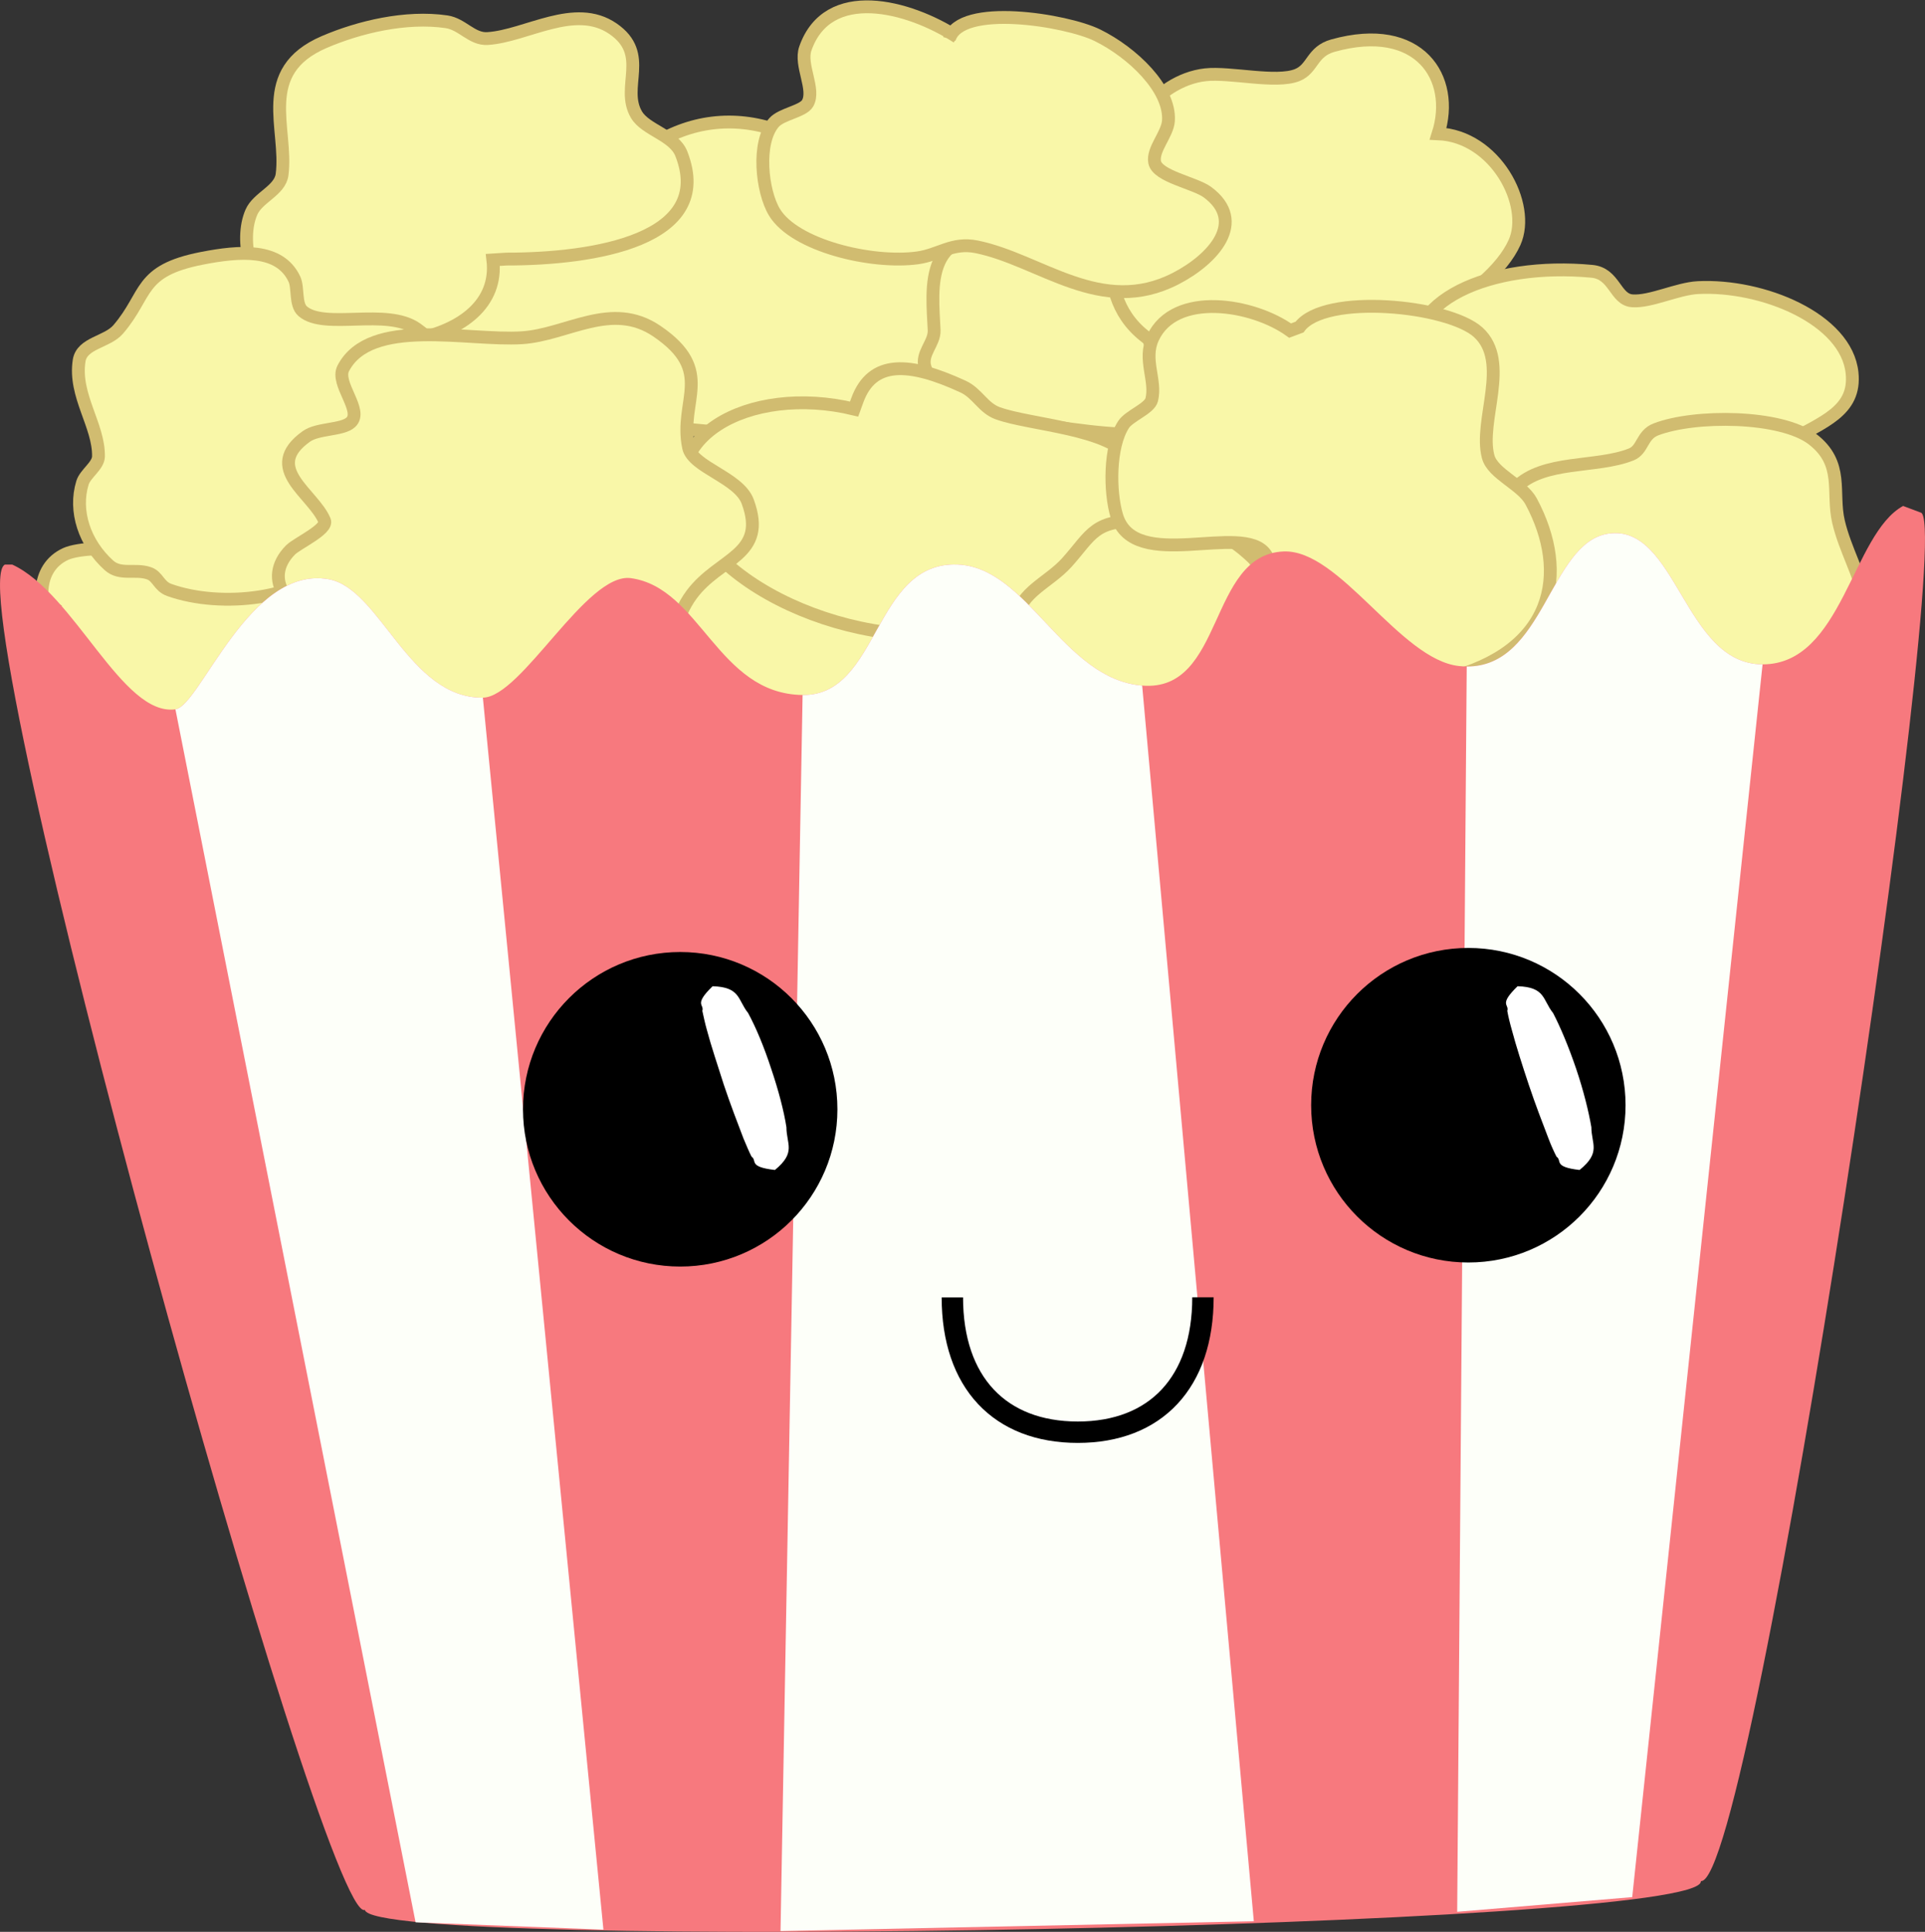 <?xml version="1.0" encoding="utf-8"?>
<svg x="292.5pt" y="119.841pt" width="45pt" height="45.159pt" viewBox="292.5 119.841 45 45.159" xmlns="http://www.w3.org/2000/svg" xmlns:xlink="http://www.w3.org/1999/xlink">
  <rect x="292.5" y="119.841" width="45" height="45.159" fill="#333333" stroke="none"/>
  <g id="1">
    <title>Group</title>
    <g id="2">
      <title>Group</title>
      <defs>
        <title>Shape 43</title>
        <g id="3">
          <defs>
            <path id="4" d="M311.09,132.534 C311.345,132.34,312.039,132.354,312.303,132.533 C312.609,132.741,312.611,133.139,312.837,133.394 C313.362,133.99,314.231,134.176,314.068,135.031 C313.883,136.004,311.414,137.061,310.169,136.846 C309.751,136.774,309.59,136.368,309.245,136.209 C308.575,135.899,307.949,136.125,307.397,135.549 C306.224,134.324,307.181,132.677,309.118,132.35 C309.921,132.215,309.966,132.228,310.721,132.379 C310.721,132.379,311.09,132.534,311.09,132.534 z"/>
          </defs>
          <use xlink:href="#4" style="fill:#f9f7a8;fill-opacity:1;fill-rule:evenodd;opacity:1;stroke:none;"/>
          <use xlink:href="#4" style="fill:none;opacity:1;stroke:#d1bc70;stroke-linecap:butt;stroke-linejoin:miter;stroke-miterlimit:10;stroke-opacity:1;stroke-width:0.3;"/>
        </g>
      </defs>
      <use xlink:href="#3"/>
      <defs>
        <title>Path</title>
        <g id="5">
          <defs>
            <path id="6" d="M293.767,134.511 C293.375,134.051,293.317,133.117,294.039,132.789 C294.321,132.661,295.122,132.617,295.401,132.764 C295.54,132.837,295.572,133.097,295.76,133.098 C296.614,133.101,297.394,132.595,298.359,132.921 C299.499,133.305,299.857,135.43,299.347,136.199 C297.788,138.552,292.635,136.215,293.815,133.927"/>
          </defs>
          <use xlink:href="#6" style="fill:#f9f7a8;fill-opacity:1;fill-rule:nonzero;opacity:1;stroke:none;"/>
          <use xlink:href="#6" style="fill:none;opacity:1;stroke:#d1bc70;stroke-linecap:butt;stroke-linejoin:miter;stroke-miterlimit:10;stroke-opacity:1;stroke-width:0.3;"/>
        </g>
      </defs>
      <use xlink:href="#5"/>
      <defs>
        <title>Shape 40</title>
        <g id="7">
          <defs>
            <path id="8" d="M306.801,123.995 C306.379,124.071,305.948,124.116,305.594,124.319 C305.18,124.556,305.135,124.957,304.835,125.256 C304.061,126.03,302.078,126.957,302.981,128.16 C303.307,128.594,304.081,128.795,304.645,129.005 C306.326,129.629,308.702,129.992,310.594,129.992 C311.408,129.992,312.434,130.077,313.063,129.595 C313.779,129.047,316.315,127.014,315.488,126.204 C315.189,125.912,314.24,125.864,314.111,125.538 C313.875,124.945,313.314,125.074,312.832,124.49 C311.073,122.359,308.727,122.112,307.037,123.812 C307.037,123.812,306.801,123.995,306.801,123.995 z"/>
          </defs>
          <use xlink:href="#8" style="fill:#f9f7a8;fill-opacity:1;fill-rule:evenodd;opacity:1;stroke:none;"/>
          <use xlink:href="#8" style="fill:none;opacity:1;stroke:#d1bc70;stroke-linecap:butt;stroke-linejoin:miter;stroke-miterlimit:10;stroke-opacity:1;stroke-width:0.3;"/>
        </g>
      </defs>
      <use xlink:href="#7"/>
      <defs>
        <title>Shape 41</title>
        <g id="9">
          <defs>
            <path id="10" d="M304.022,125.917 C304.262,127.952,300.623,128.432,299.004,127.088 C298.374,126.565,298.087,125.469,298.377,124.801 C298.527,124.454,299.045,124.299,299.094,123.922 C299.234,122.848,298.483,121.511,300.077,120.824 C300.895,120.472,301.989,120.211,302.938,120.35 C303.31,120.404,303.528,120.766,303.9,120.742 C304.802,120.685,305.936,119.898,306.829,120.512 C307.703,121.112,306.998,121.878,307.379,122.522 C307.593,122.884,308.256,122.997,308.428,123.437 C309.217,125.455,306.378,125.897,304.34,125.897 C304.34,125.897,304.022,125.917,304.022,125.917 z"/>
          </defs>
          <use xlink:href="#10" style="fill:#f9f7a8;fill-opacity:1;fill-rule:evenodd;opacity:1;stroke:none;"/>
          <use xlink:href="#10" style="fill:none;opacity:1;stroke:#d1bc70;stroke-linecap:butt;stroke-linejoin:miter;stroke-miterlimit:10;stroke-opacity:1;stroke-width:0.3;"/>
        </g>
      </defs>
      <use xlink:href="#9"/>
      <defs>
        <title>Path</title>
        <g id="11">
          <defs>
            <path id="12" d="M300.217,132.998 C299.589,133.832,297.694,134.073,296.457,133.632 C296.211,133.544,296.195,133.316,295.983,133.242 C295.658,133.129,295.312,133.297,295.045,133.055 C294.474,132.539,294.226,131.785,294.428,131.127 C294.494,130.911,294.797,130.731,294.802,130.512 C294.816,129.788,294.222,129.087,294.35,128.271 C294.415,127.854,295.004,127.843,295.264,127.54 C295.967,126.719,295.723,126.172,297.22,125.879 C298.103,125.707,299.039,125.631,299.383,126.368 C299.476,126.569,299.397,126.961,299.576,127.116 C300.091,127.561,301.539,127.029,302.242,127.529 C304.652,129.243,300.91,132.008,300.249,133.689"/>
          </defs>
          <use xlink:href="#12" style="fill:#f9f7a8;fill-opacity:1;fill-rule:nonzero;opacity:1;stroke:none;"/>
          <use xlink:href="#12" style="fill:none;opacity:1;stroke:#d1bc70;stroke-linecap:butt;stroke-linejoin:miter;stroke-miterlimit:10;stroke-opacity:1;stroke-width:0.3;"/>
        </g>
      </defs>
      <use xlink:href="#11"/>
      <defs>
        <title>Shape 38</title>
        <g id="13">
          <defs>
            <path id="14" d="M316.304,125.487 C314.035,124.938,314.297,126.601,314.337,127.56 C314.349,127.868,314.024,128.101,314.124,128.427 C314.372,129.231,315.7,129.67,316.674,129.757 C317.091,129.794,318.801,130.097,319.185,129.942 C320.447,129.432,318.874,126.314,317.955,125.74 C317.325,125.346,317.279,125.526,316.519,125.442 C316.519,125.442,316.304,125.487,316.304,125.487 z"/>
          </defs>
          <use xlink:href="#14" style="fill:#f9f7a8;fill-opacity:1;fill-rule:evenodd;opacity:1;stroke:none;"/>
          <use xlink:href="#14" style="fill:none;opacity:1;stroke:#d1bc70;stroke-linecap:butt;stroke-linejoin:miter;stroke-miterlimit:10;stroke-opacity:1;stroke-width:0.3;"/>
        </g>
      </defs>
      <use xlink:href="#13"/>
      <defs>
        <title>Shape 39</title>
        <g id="15">
          <defs>
            <path id="16" d="M312.466,129.403 C310.006,128.808,307.659,130.09,308.719,132.083 C309.792,134.099,313.905,135.482,316.516,134.177 C317.337,133.766,317.702,133.601,317.934,133.038 C318.263,132.24,319.679,131.621,318.934,130.564 C318.429,129.848,316.587,129.778,315.824,129.501 C315.48,129.377,315.349,129.033,315.013,128.878 C313.752,128.297,312.887,128.249,312.541,129.197 C312.541,129.197,312.466,129.403,312.466,129.403 z"/>
          </defs>
          <use xlink:href="#16" style="fill:#f9f7a8;fill-opacity:1;fill-rule:evenodd;opacity:1;stroke:none;"/>
          <use xlink:href="#16" style="fill:none;opacity:1;stroke:#d1bc70;stroke-linecap:butt;stroke-linejoin:miter;stroke-miterlimit:10;stroke-opacity:1;stroke-width:0.3;"/>
        </g>
      </defs>
      <use xlink:href="#15"/>
      <defs>
        <title>Shape 42</title>
        <g id="17">
          <defs>
            <path id="18" d="M300.229,134.267 C299.23,134.203,298.614,133.377,299.294,132.694 C299.447,132.541,300.169,132.213,300.086,132.011 C299.823,131.374,298.621,130.786,299.662,130.042 C299.931,129.85,300.496,129.898,300.698,129.715 C300.999,129.442,300.337,128.812,300.525,128.45 C301.156,127.24,303.425,127.816,304.701,127.736 C305.759,127.669,306.795,126.861,307.855,127.582 C309.238,128.521,308.366,129.202,308.597,130.301 C308.694,130.766,309.769,131.002,309.978,131.564 C310.447,132.829,309.317,132.867,308.669,133.738 C308.262,134.285,308.33,134.812,307.637,135.306 C305.505,136.824,300.424,137.43,300.264,134.505 C300.264,134.505,300.229,134.267,300.229,134.267 z"/>
          </defs>
          <use xlink:href="#18" style="fill:#f9f7a8;fill-opacity:1;fill-rule:evenodd;opacity:1;stroke:none;"/>
          <use xlink:href="#18" style="fill:none;opacity:1;stroke:#d1bc70;stroke-linecap:butt;stroke-linejoin:miter;stroke-miterlimit:10;stroke-opacity:1;stroke-width:0.3;"/>
        </g>
      </defs>
      <use xlink:href="#17"/>
      <defs>
        <title>Shape 36</title>
        <g id="19">
          <defs>
            <path id="20" d="M319.252,132.033 C318.078,131.961,318.022,132.341,317.441,132.988 C317.017,133.46,316.353,133.678,316.264,134.306 C316.082,135.582,318.341,136.61,319.925,136.306 C321.076,136.085,322.566,133.615,321.769,132.867 C320.797,131.953,320.662,132.505,319.502,132.066 C319.502,132.066,319.252,132.033,319.252,132.033 z"/>
          </defs>
          <use xlink:href="#20" style="fill:#f9f7a8;fill-opacity:1;fill-rule:evenodd;opacity:1;stroke:none;"/>
          <use xlink:href="#20" style="fill:none;opacity:1;stroke:#d1bc70;stroke-linecap:butt;stroke-linejoin:miter;stroke-miterlimit:10;stroke-opacity:1;stroke-width:0.3;"/>
        </g>
      </defs>
      <use xlink:href="#19"/>
      <defs>
        <title>Shape 35</title>
        <g id="21">
          <defs>
            <path id="22" d="M319.289,123.844 C318.48,123.099,319.499,121.72,320.678,121.589 C321.262,121.524,322.327,121.794,322.825,121.596 C323.196,121.448,323.16,121.046,323.661,120.907 C325.679,120.345,326.534,121.663,326.119,122.968 C327.46,123.025,328.3,124.628,327.905,125.508 C327.332,126.787,324.791,128.072,323.076,128.219 C322.141,128.299,320.676,128.401,319.84,128.04 C318,127.243,318.336,125.301,319.1,124.026 C319.1,124.026,319.289,123.844,319.289,123.844 z"/>
          </defs>
          <use xlink:href="#22" style="fill:#f9f7a8;fill-opacity:1;fill-rule:evenodd;opacity:1;stroke:none;"/>
          <use xlink:href="#22" style="fill:none;opacity:1;stroke:#d1bc70;stroke-linecap:butt;stroke-linejoin:miter;stroke-miterlimit:10;stroke-opacity:1;stroke-width:0.3;"/>
        </g>
      </defs>
      <use xlink:href="#21"/>
      <defs>
        <title>Path</title>
        <g id="23">
          <defs>
            <path id="24" d="M314.876,120.708 C313.733,119.967,311.85,119.477,311.326,120.976 C311.19,121.365,311.566,121.929,311.38,122.255 C311.27,122.447,310.774,122.502,310.594,122.705 C310.184,123.169,310.308,124.313,310.604,124.802 C311.078,125.585,312.879,126.014,313.947,125.869 C314.455,125.8,314.76,125.495,315.331,125.611 C316.823,125.914,318.239,127.253,319.986,126.352 C320.868,125.897,321.652,125.018,320.726,124.333 C320.429,124.114,319.557,123.968,319.492,123.632 C319.434,123.334,319.792,122.982,319.814,122.666 C319.865,121.918,318.971,121.067,318.152,120.664 C317.433,120.31,314.946,119.903,314.693,120.75"/>
          </defs>
          <use xlink:href="#24" style="fill:#f9f7a8;fill-opacity:1;fill-rule:nonzero;opacity:1;stroke:none;"/>
          <use xlink:href="#24" style="fill:none;opacity:1;stroke:#d1bc70;stroke-linecap:butt;stroke-linejoin:miter;stroke-miterlimit:10;stroke-opacity:1;stroke-width:0.3;"/>
        </g>
      </defs>
      <use xlink:href="#23"/>
      <defs>
        <title>Shape 37</title>
        <g id="25">
          <defs>
            <path id="26" d="M325.622,128.468 C325.198,126.855,327.366,125.962,329.713,126.183 C330.249,126.233,330.252,126.844,330.658,126.873 C331.085,126.904,331.711,126.589,332.192,126.564 C333.704,126.488,335.663,127.295,335.795,128.558 C335.888,129.452,335.117,129.7,334.279,130.178 C332.742,131.056,329.345,131.992,327.401,131.49 C326.064,131.146,324.59,129.657,325.68,128.637 C325.68,128.637,325.622,128.468,325.622,128.468 z"/>
          </defs>
          <use xlink:href="#26" style="fill:#f9f7a8;fill-opacity:1;fill-rule:evenodd;opacity:1;stroke:none;"/>
          <use xlink:href="#26" style="fill:none;opacity:1;stroke:#d1bc70;stroke-linecap:butt;stroke-linejoin:miter;stroke-miterlimit:10;stroke-opacity:1;stroke-width:0.3;"/>
        </g>
      </defs>
      <use xlink:href="#25"/>
      <defs>
        <title>Shape 33</title>
        <g id="27">
          <defs>
            <path id="28" d="M329.402,133.795 C327.869,134.598,327.153,132.03,327.934,131.237 C328.582,130.58,329.816,130.79,330.632,130.464 C330.912,130.352,330.874,130.008,331.211,129.878 C332.116,129.53,334.135,129.543,334.869,130.106 C335.615,130.678,335.316,131.344,335.478,132.037 C335.779,133.326,336.922,134.466,335.163,135.59 C332.752,137.131,330.697,135.377,329.58,133.895 C329.58,133.895,329.402,133.795,329.402,133.795 z"/>
          </defs>
          <use xlink:href="#28" style="fill:#f9f7a8;fill-opacity:1;fill-rule:evenodd;opacity:1;stroke:none;"/>
          <use xlink:href="#28" style="fill:none;opacity:1;stroke:#d1bc70;stroke-linecap:butt;stroke-linejoin:miter;stroke-miterlimit:10;stroke-opacity:1;stroke-width:0.3;"/>
        </g>
      </defs>
      <use xlink:href="#27"/>
      <defs>
        <title>Shape 34</title>
        <g id="29">
          <defs>
            <path id="30" d="M322.658,127.569 C321.796,126.947,319.963,126.636,319.45,127.741 C319.214,128.248,319.538,128.732,319.423,129.186 C319.37,129.395,318.899,129.559,318.765,129.765 C318.428,130.284,318.439,131.337,318.605,131.894 C319.01,133.255,321.563,132.03,322.087,132.801 C322.977,134.11,323.346,136.441,326.294,135.709 C328.844,135.076,329.191,133.24,328.294,131.564 C328.08,131.163,327.397,130.925,327.288,130.516 C327.063,129.677,327.821,128.303,327.054,127.607 C326.356,126.976,323.469,126.69,322.878,127.487 C322.878,127.487,322.658,127.569,322.658,127.569 z"/>
          </defs>
          <use xlink:href="#30" style="fill:#f9f7a8;fill-opacity:1;fill-rule:evenodd;opacity:1;stroke:none;"/>
          <use xlink:href="#30" style="fill:none;opacity:1;stroke:#d1bc70;stroke-linecap:butt;stroke-linejoin:miter;stroke-miterlimit:10;stroke-opacity:1;stroke-width:0.3;"/>
        </g>
      </defs>
      <use xlink:href="#29"/>
      <defs>
        <title>Shape 32</title>
        <g id="31">
          <defs>
            <path id="32" d="M333.703,135.371 C335.57,135.374,335.79,132.324,336.988,131.668 C336.988,131.668,337.397,131.822,337.397,131.822 C338.257,131.915,333.483,163.945,332.26,163.813 C332.42,164.916,301.173,165.477,301.03,164.486 C300.092,164.919,291.404,133.598,292.616,133.038 C292.616,133.038,292.786,133.038,292.786,133.038 C294.244,133.711,295.357,136.594,296.601,136.422 C297.179,136.342,298.331,133.038,300.189,133.382 C301.394,133.606,302.055,136.168,303.788,136.149 C304.697,136.139,306.212,133.211,307.249,133.356 C308.879,133.584,309.274,136.063,311.262,136.087 C313.07,136.109,312.908,132.957,314.888,133.038 C316.539,133.106,317.344,135.714,319.2,135.867 C321.13,136.026,320.731,132.806,322.505,132.732 C323.82,132.677,325.228,135.26,326.606,135.41 C326.668,135.417,326.728,135.42,326.787,135.421 C328.599,135.436,328.721,132.531,330.089,132.317 C331.697,132.065,331.858,135.368,333.703,135.371 z"/>
          </defs>
          <use xlink:href="#32" style="fill:#f7797e;fill-opacity:1;fill-rule:evenodd;opacity:1;stroke:none;"/>
        </g>
      </defs>
      <use xlink:href="#31"/>
      <g id="33">
        <title>Group</title>
        <defs>
          <title>Shape 19</title>
          <g id="34">
            <defs>
              <path id="35" d="M333.703,135.371 C331.858,135.368,331.697,132.065,330.089,132.317 C328.721,132.531,328.599,135.436,326.787,135.421 C326.787,135.421,326.564,164.531,326.564,164.531 C326.564,164.531,330.656,164.188,330.656,164.188 C330.656,164.188,333.703,135.371,333.703,135.371 z"/>
            </defs>
            <use xlink:href="#35" style="fill:#fdfff9;fill-opacity:1;fill-rule:evenodd;opacity:1;stroke:none;"/>
          </g>
        </defs>
        <use xlink:href="#34"/>
        <defs>
          <title>Shape 22</title>
          <g id="36">
            <defs>
              <path id="37" d="M321.81,164.752 C321.81,164.752,319.2,135.867,319.2,135.867 C317.344,135.714,316.539,133.106,314.888,133.038 C312.908,132.957,313.07,136.109,311.262,136.087 C311.262,136.087,310.746,164.981,310.746,164.981 C310.746,164.981,321.81,164.752,321.81,164.752 z"/>
            </defs>
            <use xlink:href="#37" style="fill:#fdfff9;fill-opacity:1;fill-rule:evenodd;opacity:1;stroke:none;"/>
          </g>
        </defs>
        <use xlink:href="#36"/>
        <defs>
          <title>Shape 26</title>
          <g id="38">
            <defs>
              <path id="39" d="M302.215,164.777 C302.215,164.777,296.601,136.422,296.601,136.422 C297.179,136.342,298.331,133.038,300.189,133.382 C301.394,133.606,302.055,136.168,303.788,136.149 C303.788,136.149,306.606,164.948,306.606,164.948 C306.606,164.948,302.215,164.777,302.215,164.777 z"/>
            </defs>
            <use xlink:href="#39" style="fill:#fdfff9;fill-opacity:1;fill-rule:evenodd;opacity:1;stroke:none;"/>
          </g>
        </defs>
        <use xlink:href="#38"/>
      </g>
    </g>
    <g id="40">
      <title>Face Copy</title>
      <defs>
        <title>Shape 67</title>
        <g id="41">
          <defs>
            <path id="42" d="M320.621,150.166 C320.621,152.154,319.518,153.32,317.695,153.32 C315.873,153.32,314.763,152.157,314.763,150.169"/>
          </defs>
          <use xlink:href="#42" style="fill:none;opacity:1;stroke:#000000;stroke-linecap:butt;stroke-linejoin:miter;stroke-miterlimit:10;stroke-opacity:1;stroke-width:0.5;"/>
        </g>
      </defs>
      <use xlink:href="#41"/>
      <defs>
        <title>Shape 30</title>
        <g id="43">
          <defs>
            <path id="44" d="M308.401,142.595 C310.156,142.595,311.576,144.018,311.576,145.772 C311.576,147.526,310.156,148.948,308.401,148.948 C306.646,148.948,305.226,147.526,305.226,145.772 C305.226,144.018,306.646,142.595,308.401,142.595 z"/>
          </defs>
          <use xlink:href="#44" style="fill:#000000;fill-opacity:1;fill-rule:evenodd;opacity:1;stroke:none;"/>
          <use xlink:href="#44" style="fill:none;opacity:1;stroke:#000000;stroke-linecap:butt;stroke-linejoin:miter;stroke-miterlimit:10;stroke-opacity:1;stroke-width:1;"/>
        </g>
      </defs>
      <use xlink:href="#43"/>
      <defs>
        <title>Shape 35</title>
        <g id="45">
          <defs>
            <path id="46" d="M309.158,142.895 C308.707,143.333,308.969,143.314,308.918,143.471 C308.947,143.595,308.976,143.748,309.027,143.926 C309.122,144.284,309.275,144.741,309.421,145.199 C309.574,145.658,309.748,146.106,309.879,146.451 C309.952,146.623,310.01,146.766,310.069,146.879 C310.207,146.972,309.981,147.118,310.615,147.19 C311.117,146.778,310.884,146.584,310.884,146.19 C310.826,145.817,310.702,145.339,310.528,144.824 C310.36,144.31,310.171,143.857,309.989,143.522 C309.741,143.213,309.814,142.914,309.158,142.895 z"/>
          </defs>
          <use xlink:href="#46" style="fill:#ffffff;fill-opacity:1;fill-rule:nonzero;opacity:1;stroke:none;"/>
        </g>
      </defs>
      <use xlink:href="#45"/>
      <defs>
        <title>Shape 28</title>
        <g id="47">
          <defs>
            <path id="48" d="M326.825,142.5 C328.58,142.5,330,143.922,330,145.676 C330,147.431,328.58,148.853,326.825,148.853 C325.07,148.853,323.65,147.431,323.65,145.676 C323.65,143.922,325.07,142.5,326.825,142.5 z"/>
          </defs>
          <use xlink:href="#48" style="fill:#000000;fill-opacity:1;fill-rule:evenodd;opacity:1;stroke:none;"/>
          <use xlink:href="#48" style="fill:none;opacity:1;stroke:#000000;stroke-linecap:butt;stroke-linejoin:miter;stroke-miterlimit:10;stroke-opacity:1;stroke-width:1;"/>
        </g>
      </defs>
      <use xlink:href="#47"/>
      <defs>
        <title>Shape 37</title>
        <g id="49">
          <defs>
            <path id="50" d="M327.976,142.895 C327.524,143.333,327.786,143.314,327.735,143.471 C327.757,143.595,327.793,143.748,327.844,143.926 C327.939,144.284,328.085,144.741,328.238,145.199 C328.391,145.658,328.565,146.106,328.697,146.451 C328.762,146.623,328.828,146.766,328.886,146.879 C329.024,146.972,328.798,147.118,329.425,147.19 C329.934,146.778,329.701,146.584,329.701,146.19 C329.636,145.817,329.519,145.339,329.345,144.824 C329.17,144.31,328.98,143.857,328.806,143.522 C328.558,143.213,328.631,142.914,327.976,142.895 z"/>
          </defs>
          <use xlink:href="#50" style="fill:#ffffff;fill-opacity:1;fill-rule:nonzero;opacity:1;stroke:none;"/>
        </g>
      </defs>
      <use xlink:href="#49"/>
    </g>
  </g>
</svg>
